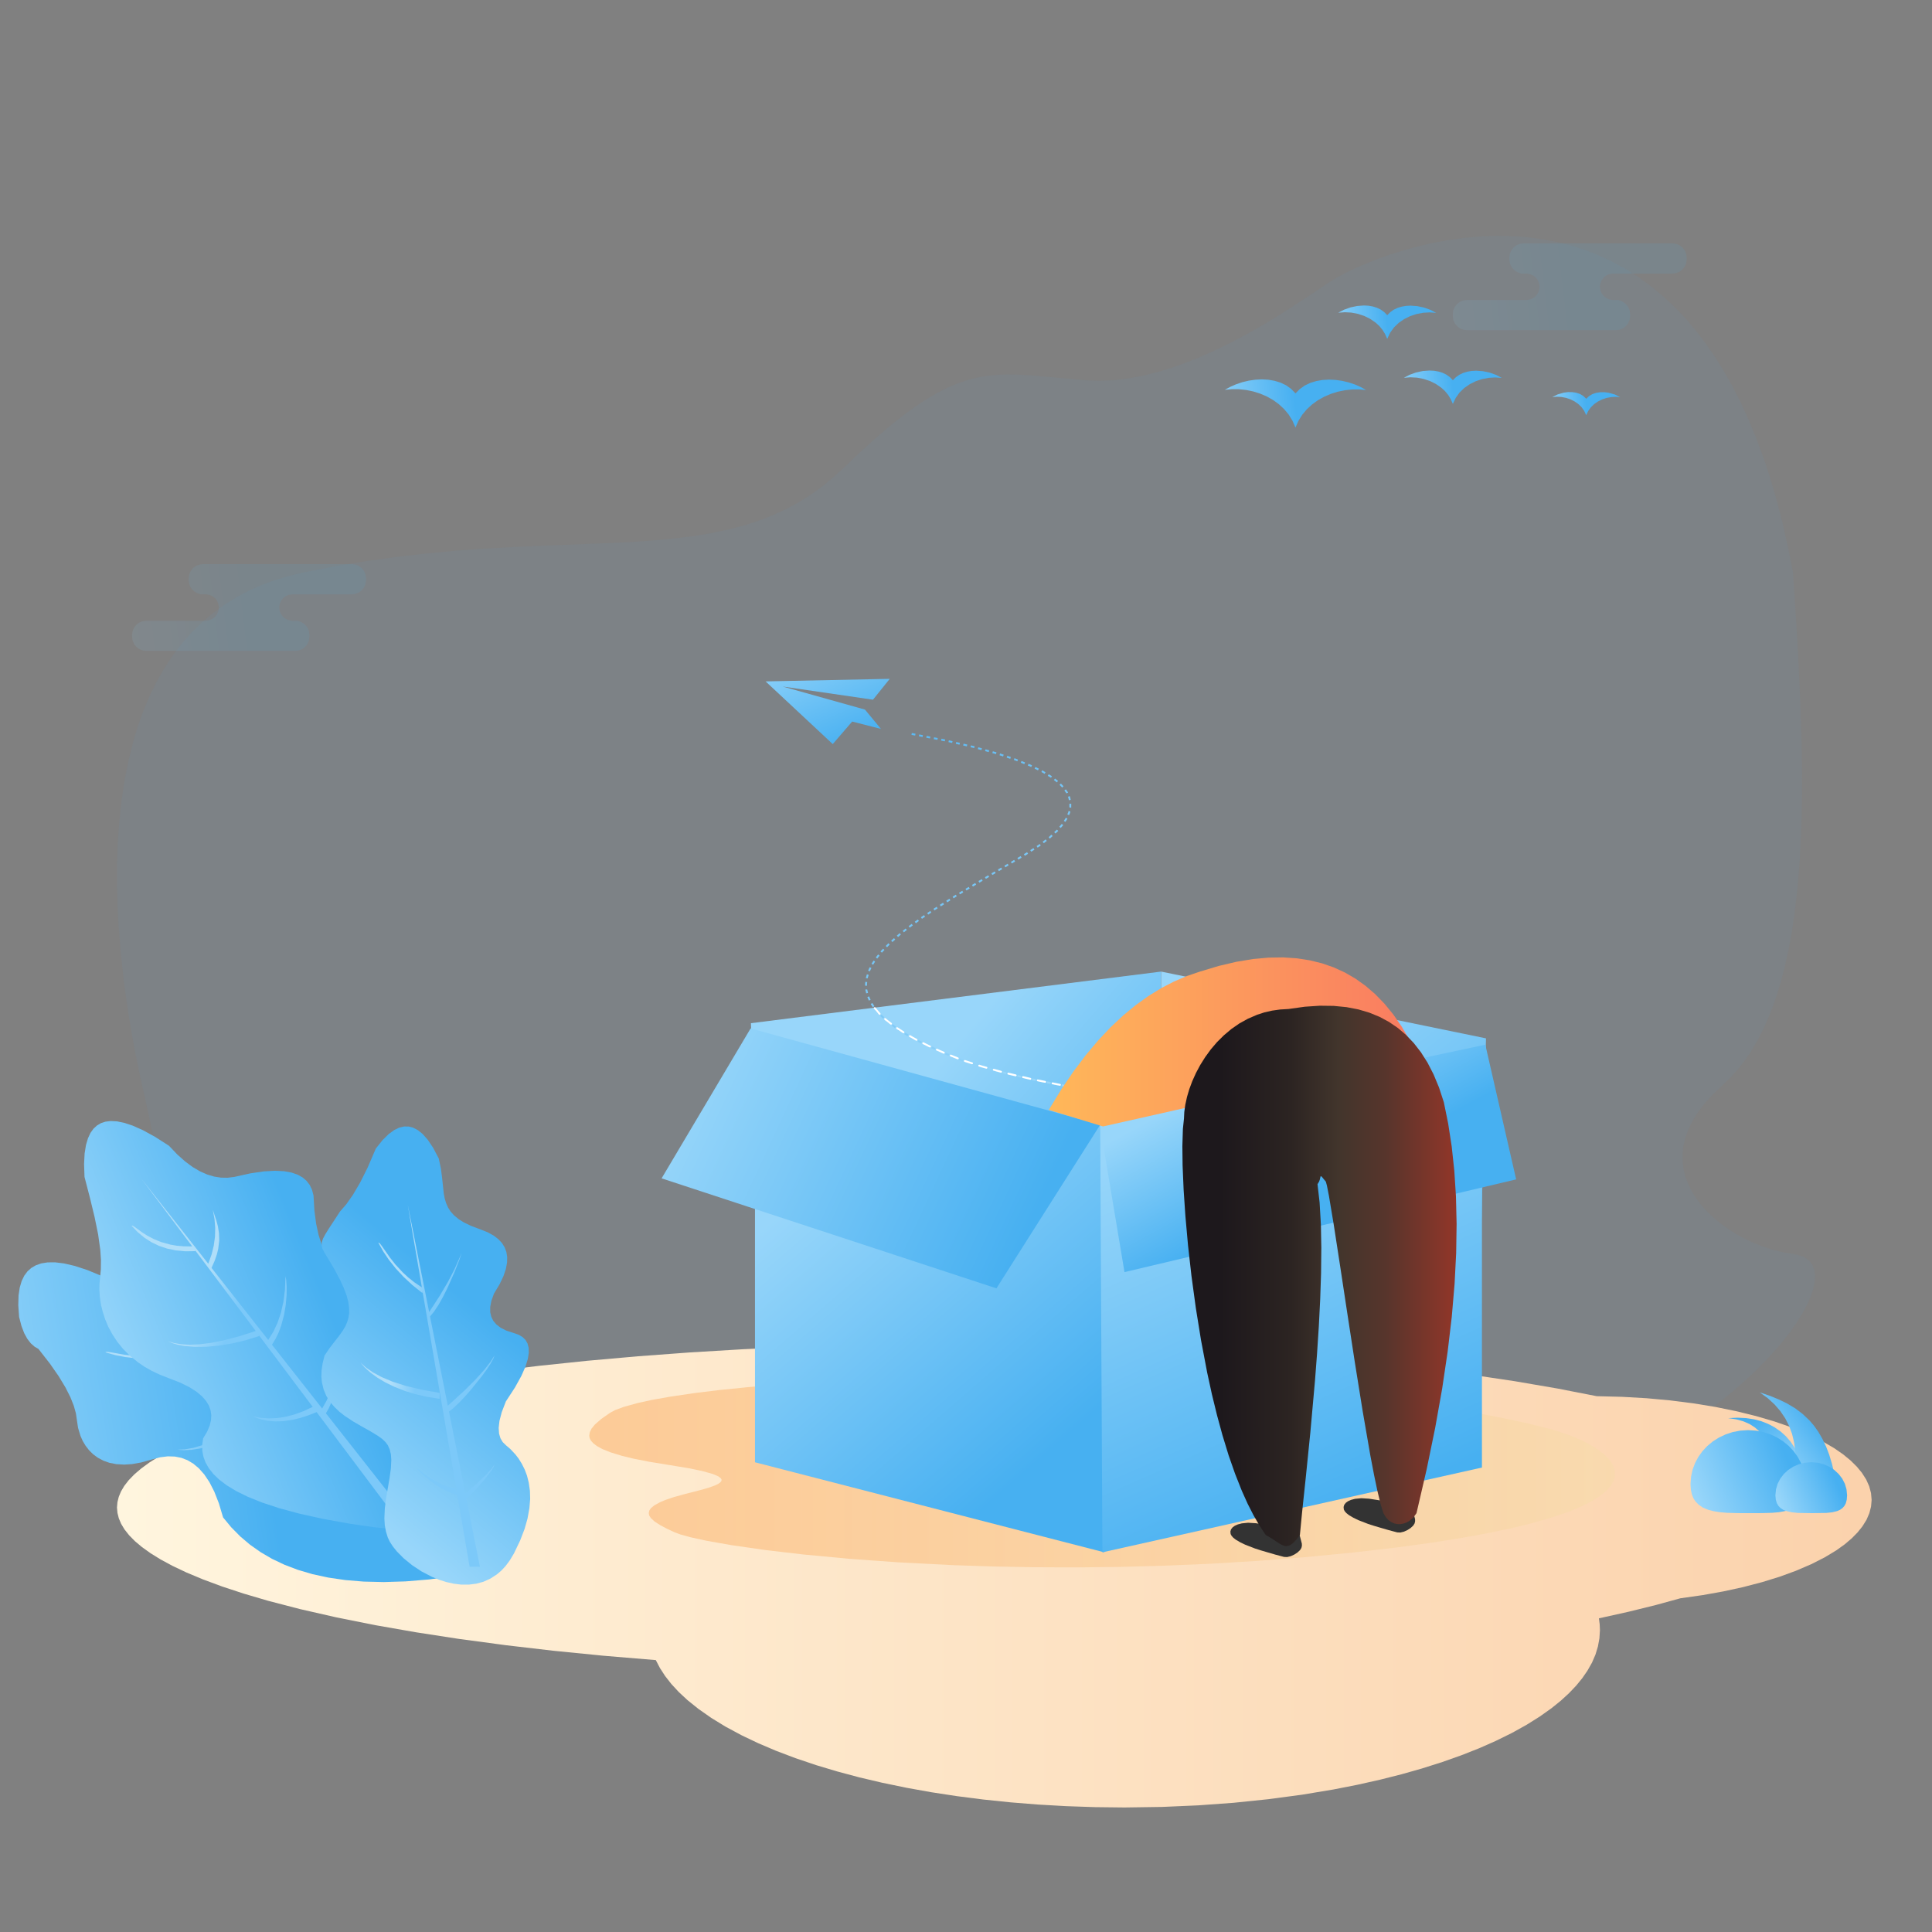 <?xml version="1.0" standalone="no"?><!DOCTYPE svg PUBLIC "-//W3C//DTD SVG 1.1//EN" "http://www.w3.org/Graphics/SVG/1.1/DTD/svg11.dtd"><svg height="1024" node-id="1" sillyvg="true" template-height="1024" template-width="1024" version="1.1" viewBox="0 0 1024 1024" width="1024" xmlns="http://www.w3.org/2000/svg" xmlns:xlink="http://www.w3.org/1999/xlink"><rect x="0" y="0" width="1024" height="1024" fill="#808080" stroke="none"/><defs node-id="130"><linearGradient gradientUnits="objectBoundingBox" id="linearGradient-1" node-id="5" spreadMethod="pad" x1="-0.136" x2="0.5" y1="0.5" y2="0.472"><stop offset="0" stop-color="#98d6fa"></stop><stop offset="1" stop-color="#47b0f1"></stop></linearGradient><linearGradient gradientUnits="objectBoundingBox" id="linearGradient-2" node-id="8" spreadMethod="pad" x1="-0" x2="1" y1="-0.031" y2="-0.031"><stop offset="0" stop-color="#fff5de"></stop><stop offset="1" stop-color="#fbd2ac"></stop></linearGradient><linearGradient gradientUnits="objectBoundingBox" id="linearGradient-3" node-id="11" spreadMethod="pad" x1="-0.136" x2="0.5" y1="0.5" y2="0.476"><stop offset="0" stop-color="#98d6fa"></stop><stop offset="1" stop-color="#47b0f1"></stop></linearGradient><linearGradient gradientUnits="objectBoundingBox" id="linearGradient-4" node-id="14" spreadMethod="pad" x1="-0.136" x2="0.5" y1="0.5" y2="0.476"><stop offset="0" stop-color="#98d6fa"></stop><stop offset="1" stop-color="#47b0f1"></stop></linearGradient><linearGradient gradientUnits="objectBoundingBox" id="linearGradient-5" node-id="17" spreadMethod="pad" x1="-0.136" x2="0.5" y1="0.5" y2="0.476"><stop offset="0" stop-color="#98d6fa"></stop><stop offset="1" stop-color="#47b0f1"></stop></linearGradient><linearGradient gradientUnits="objectBoundingBox" id="linearGradient-6" node-id="20" spreadMethod="pad" x1="-0.136" x2="0.5" y1="0.5" y2="0.434"><stop offset="0" stop-color="#98d6fa"></stop><stop offset="1" stop-color="#47b0f1"></stop></linearGradient><linearGradient gradientUnits="objectBoundingBox" id="linearGradient-7" node-id="23" spreadMethod="pad" x1="0.431" x2="0.603" y1="-0.065" y2="0"><stop offset="0.032" stop-color="#afdef9"></stop><stop offset="1" stop-color="#7cc9f9"></stop></linearGradient><linearGradient gradientUnits="objectBoundingBox" id="linearGradient-8" node-id="26" spreadMethod="pad" x1="0.059" x2="0.6" y1="0.609" y2="0.371"><stop offset="0" stop-color="#98d6fa"></stop><stop offset="1" stop-color="#47b0f1"></stop></linearGradient><linearGradient gradientUnits="objectBoundingBox" id="linearGradient-9" node-id="29" spreadMethod="pad" x1="0.445" x2="0.583" y1="-0.065" y2="0"><stop offset="0.032" stop-color="#afdef9"></stop><stop offset="1" stop-color="#7cc9f9"></stop></linearGradient><linearGradient gradientUnits="objectBoundingBox" id="linearGradient-10" node-id="32" spreadMethod="pad" x1="0.284" x2="0.5" y1="0.87" y2="0.305"><stop offset="0" stop-color="#98d6fa"></stop><stop offset="1" stop-color="#47b0f1"></stop></linearGradient><linearGradient gradientUnits="objectBoundingBox" id="linearGradient-11" node-id="35" spreadMethod="pad" x1="0.802" x2="0.402" y1="0.781" y2="0.012"><stop offset="0" stop-color="#98d6fa"></stop><stop offset="1" stop-color="#47b0f1"></stop></linearGradient><linearGradient gradientUnits="objectBoundingBox" id="linearGradient-12" node-id="38" spreadMethod="pad" x1="0.17" x2="0.731" y1="0.776" y2="0.273"><stop offset="0" stop-color="#98d6fa"></stop><stop offset="1" stop-color="#47b0f1"></stop></linearGradient><linearGradient gradientUnits="objectBoundingBox" id="linearGradient-14" node-id="44" spreadMethod="pad" x1="0" x2="0.85" y1="0.644" y2="0.382"><stop offset="0" stop-color="#98d6fa"></stop><stop offset="1" stop-color="#47b0f1"></stop></linearGradient><linearGradient gradientUnits="objectBoundingBox" id="linearGradient-15" node-id="47" spreadMethod="pad" x1="0" x2="0.85" y1="0.639" y2="0.385"><stop offset="0" stop-color="#98d6fa"></stop><stop offset="1" stop-color="#47b0f1"></stop></linearGradient><linearGradient gradientUnits="objectBoundingBox" id="linearGradient-16" node-id="50" spreadMethod="pad" x1="1" x2="0" y1="-0.118" y2="-0.118"><stop offset="0" stop-color="#f5dda7"></stop><stop offset="1" stop-color="#fa9a41"></stop></linearGradient><linearGradient gradientUnits="objectBoundingBox" id="linearGradient-17" node-id="53" spreadMethod="pad" x1="0.5" x2="1.272" y1="0.283" y2="0.688"><stop offset="0" stop-color="#98d6fa"></stop><stop offset="1" stop-color="#47b0f1"></stop></linearGradient><linearGradient gradientUnits="objectBoundingBox" id="linearGradient-18" node-id="56" spreadMethod="pad" x1="0.5" x2="1.272" y1="0.021" y2="0.916"><stop offset="0" stop-color="#98d6fa"></stop><stop offset="1" stop-color="#47b0f1"></stop></linearGradient><linearGradient gradientUnits="objectBoundingBox" id="linearGradient-19" node-id="59" spreadMethod="pad" x1="0.271" x2="0.67" y1="0.227" y2="0.906"><stop offset="0" stop-color="#98d6fa"></stop><stop offset="1" stop-color="#47b0f1"></stop></linearGradient><linearGradient gradientUnits="objectBoundingBox" id="linearGradient-20" node-id="62" spreadMethod="pad" x1="0.432" x2="0.713" y1="0.077" y2="0.906"><stop offset="0" stop-color="#98d6fa"></stop><stop offset="1" stop-color="#47b0f1"></stop></linearGradient><linearGradient gradientUnits="objectBoundingBox" id="linearGradient-21" node-id="65" spreadMethod="pad" x1="0.15" x2="0.5" y1="0.297" y2="0.649"><stop offset="0" stop-color="#98d6fa"></stop><stop offset="1" stop-color="#47b0f1"></stop></linearGradient><linearGradient gradientUnits="objectBoundingBox" id="linearGradient-22" node-id="68" spreadMethod="pad" x1="0" x2="0.87" y1="0.404" y2="0.643"><stop offset="0" stop-color="#98d6fa"></stop><stop offset="1" stop-color="#47b0f1"></stop></linearGradient><linearGradient gradientUnits="objectBoundingBox" id="linearGradient-23" node-id="71" spreadMethod="pad" x1="-0.016" x2="0.732" y1="-0.291" y2="0.83"><stop offset="0" stop-color="#47b0f1"></stop><stop offset="1" stop-color="#98d6fa"></stop></linearGradient><linearGradient gradientUnits="objectBoundingBox" id="linearGradient-24" node-id="74" spreadMethod="pad" x1="0" x2="1" y1="-0.456" y2="0.757"><stop offset="0" stop-color="#98d6fa"></stop><stop offset="1" stop-color="#47b0f1"></stop></linearGradient><linearGradient gradientUnits="objectBoundingBox" id="linearGradient-25" node-id="77" spreadMethod="pad" x1="0" x2="0.994" y1="-0.03" y2="-0.03"><stop offset="0" stop-color="#ffb859"></stop><stop offset="1" stop-color="#f97b61"></stop></linearGradient><linearGradient gradientUnits="objectBoundingBox" id="linearGradient-26" node-id="80" spreadMethod="pad" x1="0.137" x2="1" y1="-0.028" y2="-0.028"><stop offset="0" stop-color="#1d181c"></stop><stop offset="0.3" stop-color="#2c2422"></stop><stop offset="0.5" stop-color="#42352c"></stop><stop offset="0.7" stop-color="#57352c"></stop><stop offset="1" stop-color="#923629"></stop></linearGradient></defs><g node-id="357"><path d="M 0.00 0.00 L 1024.00 0.00 L 1024.00 1024.00 L 0.00 1024.00 Z" fill="#ffffff" fill-opacity="0" fill-rule="evenodd" group-id="1" id="矩形" node-id="87" stroke="none" target-height="1024" target-width="1024" target-x="0" target-y="0"></path></g><g node-id="358"><g node-id="363"><path d="M 76.80 581.77 L 73.83 568.49 L 71.97 559.38 L 69.82 547.84 L 67.80 535.55 L 65.82 521.45 L 64.17 506.83 L 62.88 491.00 L 62.32 480.31 L 62.04 469.36 L 62.05 458.15 L 62.42 446.95 L 63.20 435.75 L 64.39 424.55 L 66.06 413.42 L 68.25 402.53 L 70.95 391.87 L 73.38 383.98 L 76.16 376.33 L 79.29 368.94 L 82.78 361.77 L 86.68 354.81 L 91.00 348.19 L 95.75 341.89 L 100.92 335.90 L 106.51 330.33 L 112.60 325.15 L 119.24 320.35 L 126.45 315.93 L 132.34 312.86 L 138.66 310.07 L 145.42 307.58 L 152.66 305.39 L 160.40 303.51 L 178.10 300.08 L 194.86 297.29 L 210.72 295.10 L 226.66 293.29 L 241.76 291.87 L 256.05 290.83 L 277.25 289.66 L 296.81 288.85 L 315.85 288.13 L 333.44 287.30 L 344.99 286.55 L 355.96 285.55 L 366.35 284.30 L 376.69 282.65 L 386.56 280.55 L 395.98 278.01 L 402.93 275.71 L 409.70 273.04 L 416.31 269.98 L 422.76 266.54 L 428.94 262.74 L 435.06 258.41 L 441.11 253.52 L 447.10 248.05 L 456.03 239.55 L 464.00 232.33 L 471.08 226.27 L 478.37 220.45 L 484.92 215.65 L 490.79 211.76 L 496.88 208.19 L 502.50 205.35 L 507.67 203.18 L 513.00 201.39 L 518.16 200.08 L 523.16 199.21 L 528.22 198.69 L 533.39 198.46 L 538.68 198.51 L 546.76 198.96 L 555.68 199.75 L 575.59 201.60 L 582.89 201.85 L 590.28 201.53 L 597.79 200.63 L 605.24 199.25 L 612.69 197.44 L 620.16 195.20 L 627.52 192.63 L 634.75 189.78 L 641.86 186.68 L 652.27 181.65 L 662.07 176.43 L 671.50 171.00 L 679.96 165.81 L 694.70 156.20 L 705.47 148.96 L 708.73 147.00 L 714.62 143.93 L 721.41 140.81 L 730.35 137.21 L 736.61 134.98 L 743.59 132.79 L 751.34 130.64 L 759.13 128.82 L 767.44 127.29 L 776.27 126.05 L 785.14 125.28 L 794.32 125.01 L 803.83 125.28 L 810.91 125.87 L 818.07 126.88 L 825.33 128.30 L 832.69 130.15 L 839.85 132.42 L 847.04 135.22 L 854.26 138.58 L 861.53 142.51 L 868.42 146.86 L 875.30 151.89 L 882.17 157.65 L 889.04 164.20 L 894.08 169.58 L 899.09 175.53 L 904.06 182.06 L 909.00 189.21 L 913.89 197.03 L 918.24 204.72 L 922.51 213.10 L 926.70 222.22 L 930.79 232.13 L 934.77 242.86 L 938.20 253.22 L 941.49 264.41 L 944.62 276.49 L 947.58 289.51 L 950.35 303.51 L 951.86 326.93 L 953.22 350.50 L 954.29 374.03 L 954.96 397.17 L 955.14 412.56 L 955.02 427.53 L 954.62 442.08 L 953.86 456.63 L 952.72 470.53 L 951.21 483.79 L 949.74 493.77 L 948.00 503.26 L 946.01 512.28 L 943.77 520.85 L 941.11 529.43 L 938.14 537.43 L 934.87 544.88 L 931.33 551.81 L 928.10 557.25 L 924.65 562.30 L 920.97 566.96 L 917.06 571.27 L 912.91 575.24 L 907.58 580.33 L 903.24 585.14 L 899.78 589.70 L 897.11 594.04 L 894.81 598.79 L 893.19 603.30 L 892.20 607.60 L 891.78 611.74 L 891.86 615.97 L 892.40 620.04 L 893.40 623.97 L 894.87 627.79 L 896.71 631.46 L 898.90 634.98 L 901.43 638.38 L 904.32 641.65 L 908.52 645.67 L 913.11 649.38 L 918.09 652.77 L 923.32 655.79 L 928.66 658.40 L 934.12 660.61 L 939.72 662.43 L 945.12 663.75 L 950.35 664.62 L 953.51 665.26 L 956.01 666.20 L 957.99 667.41 L 959.51 668.87 L 960.66 670.60 L 961.58 673.06 L 961.99 675.94 L 961.82 679.34 L 960.97 683.39 L 959.71 687.14 L 957.90 691.28 L 955.47 695.88 L 952.32 700.96 L 947.83 707.28 L 942.35 714.05 L 935.76 721.31 L 928.84 728.20 L 921.05 735.24 L 912.32 742.43 L 903.29 749.20 L 893.54 755.83 L 883.04 762.30 L 874.99 766.81 L 866.64 771.08 L 857.96 775.11 L 848.95 778.90 L 843.66 781.07 L 836.30 783.68 L 826.40 786.78 L 810.77 791.13 L 790.68 796.12 L 769.11 800.94 L 743.83 806.04 L 717.35 810.87 L 687.89 815.68 L 657.52 820.08 L 624.90 824.17 L 602.89 826.57 L 580.23 828.73 L 556.89 830.63 L 533.55 832.18 L 509.89 833.37 L 485.91 834.19 L 461.93 834.59 L 437.96 834.52 L 413.99 833.98 L 390.06 832.93 L 366.45 831.31 L 343.18 829.14 L 325.71 827.08 L 308.62 824.67 L 291.88 821.90 L 275.50 818.78 L 259.09 815.19 L 243.22 811.19 L 227.86 806.81 L 212.99 802.04 L 204.36 798.02 L 196.16 793.63 L 188.36 788.88 L 180.95 783.75 L 173.79 778.21 L 166.99 772.40 L 160.52 766.31 L 154.39 759.94 L 146.65 751.04 L 139.45 741.84 L 132.78 732.32 L 126.55 722.51 L 120.82 712.60 L 115.56 702.60 L 110.67 692.40 L 106.23 682.36 L 102.22 672.46 L 96.77 657.57 L 92.21 643.60 L 88.21 629.92 L 84.99 617.74 L 82.19 606.11 L 80.04 596.56 L 76.80 581.77 Z" fill="#47b0f1" fill-opacity="0.05" fill-rule="nonzero" group-id="2,7" id="路径-58" node-id="89" stroke="none" target-height="709.58" target-width="899.95" target-x="62.04" target-y="125.01"></path></g><g node-id="364"><path d="M 158.00 329.00 L 158.00 329.15 L 159.66 329.70 L 161.07 330.55 L 162.28 331.73 L 163.21 333.13 L 163.78 334.71 L 164.00 336.50 L 164.00 337.50 L 163.73 339.51 L 162.98 341.29 L 161.80 342.80 L 160.29 343.98 L 158.51 344.73 L 156.50 345.00 L 77.50 345.00 L 75.49 344.73 L 73.71 343.98 L 72.20 342.80 L 71.02 341.29 L 70.27 339.51 L 70.00 337.50 L 70.00 336.50 L 70.27 334.49 L 71.02 332.71 L 72.20 331.20 L 73.71 330.02 L 75.49 329.27 L 77.50 329.00 L 109.00 329.00 L 110.86 328.74 L 112.47 328.09 L 113.87 327.03 L 114.97 325.66 L 115.68 324.08 L 116.00 322.24 L 116.00 322.00 L 115.74 320.14 L 115.09 318.53 L 114.03 317.13 L 112.66 316.03 L 111.08 315.32 L 109.24 315.00 L 109.00 315.00 L 106.00 315.00 L 106.00 314.85 L 104.34 314.30 L 102.93 313.45 L 101.72 312.28 L 100.79 310.87 L 100.22 309.29 L 100.00 307.50 L 100.00 306.50 L 100.27 304.49 L 101.02 302.71 L 102.20 301.20 L 103.71 300.02 L 105.49 299.27 L 107.50 299.00 L 186.50 299.00 L 188.51 299.27 L 190.29 300.02 L 191.80 301.20 L 192.98 302.71 L 193.73 304.49 L 194.00 306.50 L 194.00 307.50 L 193.73 309.51 L 192.98 311.29 L 191.80 312.80 L 190.29 313.98 L 188.51 314.73 L 186.50 315.00 L 155.00 315.00 L 153.14 315.26 L 151.53 315.91 L 150.13 316.97 L 149.03 318.34 L 148.32 319.92 L 148.00 321.76 L 148.00 322.00 L 148.26 323.86 L 148.91 325.47 L 149.97 326.87 L 151.34 327.97 L 152.92 328.68 L 154.76 329.00 L 155.00 329.00 L 158.00 329.00 Z" fill="url(#linearGradient-1)" fill-opacity="0.1" fill-rule="nonzero" group-id="2,8" id="形状结合" node-id="90" stroke="none" target-height="46" target-width="124" target-x="70" target-y="299"></path></g><g node-id="365"><path d="M 858.00 159.00 L 858.00 159.15 L 859.66 159.70 L 861.07 160.55 L 862.28 161.73 L 863.21 163.13 L 863.78 164.71 L 864.00 166.50 L 864.00 167.50 L 863.73 169.51 L 862.98 171.29 L 861.80 172.80 L 860.29 173.98 L 858.51 174.73 L 856.50 175.00 L 777.50 175.00 L 775.49 174.73 L 773.71 173.98 L 772.20 172.80 L 771.02 171.29 L 770.27 169.51 L 770.00 167.50 L 770.00 166.50 L 770.27 164.49 L 771.02 162.71 L 772.20 161.20 L 773.71 160.02 L 775.49 159.27 L 777.50 159.00 L 809.00 159.00 L 810.86 158.74 L 812.47 158.09 L 813.87 157.03 L 814.97 155.66 L 815.68 154.08 L 816.00 152.24 L 816.00 152.00 L 815.74 150.14 L 815.09 148.53 L 814.03 147.13 L 812.66 146.03 L 811.08 145.32 L 809.24 145.00 L 809.00 145.00 L 806.00 145.00 L 806.00 144.85 L 804.34 144.30 L 802.93 143.45 L 801.72 142.28 L 800.79 140.87 L 800.22 139.29 L 800.00 137.50 L 800.00 136.50 L 800.27 134.49 L 801.02 132.71 L 802.20 131.20 L 803.71 130.02 L 805.49 129.27 L 807.50 129.00 L 886.50 129.00 L 888.51 129.27 L 890.29 130.02 L 891.80 131.20 L 892.98 132.71 L 893.73 134.49 L 894.00 136.50 L 894.00 137.50 L 893.73 139.51 L 892.98 141.29 L 891.80 142.80 L 890.29 143.98 L 888.51 144.73 L 886.50 145.00 L 855.00 145.00 L 853.14 145.26 L 851.53 145.91 L 850.13 146.97 L 849.03 148.34 L 848.32 149.92 L 848.00 151.76 L 848.00 152.00 L 848.26 153.86 L 848.91 155.47 L 849.97 156.87 L 851.34 157.97 L 852.92 158.68 L 854.76 159.00 L 855.00 159.00 L 858.00 159.00 Z" fill="url(#linearGradient-1)" fill-opacity="0.1" fill-rule="nonzero" group-id="2,9" id="形状结合" node-id="91" stroke="none" target-height="46" target-width="124" target-x="770" target-y="129"></path></g><path d="M 514.52 712.00 L 547.37 712.23 L 579.21 712.89 L 610.06 713.95 L 640.94 715.46 L 670.45 717.33 L 698.63 719.55 L 726.81 722.21 L 753.27 725.16 L 778.08 728.37 L 802.87 732.07 L 825.57 735.96 L 846.30 740.01 L 859.80 740.35 L 872.74 741.09 L 885.14 742.23 L 897.51 743.80 L 909.11 745.69 L 919.97 747.90 L 930.76 750.55 L 940.56 753.43 L 949.44 756.51 L 958.16 760.10 L 965.70 763.79 L 972.17 767.57 L 976.89 770.83 L 980.85 774.09 L 984.13 777.33 L 986.82 780.57 L 989.12 784.18 L 990.72 787.76 L 991.67 791.35 L 992.00 795.00 L 991.69 798.54 L 990.79 802.03 L 989.29 805.52 L 987.11 809.02 L 984.58 812.18 L 981.48 815.34 L 977.74 818.52 L 973.29 821.71 L 967.16 825.42 L 960.02 829.05 L 951.76 832.59 L 943.35 835.66 L 934.04 838.54 L 923.79 841.22 L 913.46 843.47 L 902.42 845.45 L 890.61 847.13 L 877.57 850.71 L 863.22 854.25 L 847.45 857.75 L 847.86 860.86 L 848.00 864.00 L 847.72 868.37 L 846.93 872.68 L 845.63 876.97 L 843.78 881.25 L 841.34 885.55 L 838.62 889.49 L 835.40 893.43 L 831.65 897.38 L 827.33 901.35 L 822.39 905.34 L 816.17 909.76 L 809.18 914.15 L 801.36 918.50 L 792.64 922.79 L 783.98 926.61 L 774.61 930.31 L 764.51 933.89 L 753.61 937.35 L 742.85 940.40 L 731.48 943.27 L 719.48 945.96 L 706.82 948.45 L 690.03 951.24 L 672.36 953.60 L 653.78 955.52 L 635.17 956.87 L 615.92 957.71 L 596.00 958.00 L 580.31 957.82 L 565.05 957.30 L 550.19 956.45 L 535.72 955.29 L 521.12 953.78 L 507.09 951.98 L 493.63 949.92 L 480.69 947.60 L 467.61 944.90 L 455.27 941.99 L 443.62 938.87 L 432.64 935.58 L 421.53 931.83 L 411.30 927.95 L 401.91 923.95 L 393.29 919.85 L 384.63 915.21 L 376.98 910.52 L 370.25 905.81 L 364.36 901.08 L 359.76 896.80 L 355.83 892.55 L 352.52 888.32 L 349.79 884.11 L 347.59 879.89 L 319.63 877.55 L 293.22 874.92 L 268.31 872.02 L 243.41 868.68 L 220.39 865.13 L 199.15 861.41 L 177.96 857.17 L 158.97 852.84 L 142.02 848.43 L 129.15 844.64 L 117.74 840.88 L 107.67 837.15 L 98.84 833.46 L 91.44 829.95 L 85.12 826.54 L 79.76 823.22 L 75.26 819.99 L 71.53 816.86 L 68.41 813.69 L 66.00 810.64 L 64.21 807.66 L 62.98 804.75 L 62.26 801.88 L 62.00 799.00 L 62.25 796.17 L 62.95 793.34 L 64.14 790.48 L 65.86 787.57 L 68.18 784.57 L 71.18 781.47 L 74.78 778.38 L 79.12 775.20 L 84.30 771.94 L 90.39 768.58 L 97.53 765.14 L 106.05 761.50 L 115.77 757.82 L 126.79 754.10 L 139.22 750.36 L 155.59 745.99 L 173.95 741.69 L 194.45 737.48 L 215.00 733.77 L 237.29 730.22 L 261.41 726.86 L 285.55 723.93 L 311.15 721.25 L 338.28 718.84 L 365.40 716.83 L 393.72 715.13 L 423.25 713.77 L 452.77 712.80 L 483.18 712.21 L 514.52 712.00 Z" fill="url(#linearGradient-2)" fill-rule="nonzero" group-id="2" id="形状结合" node-id="92" stroke="none" target-height="246" target-width="930" target-x="62" target-y="712"></path><path d="M 686.61 226.65 L 686.61 226.55 L 685.01 222.93 L 683.00 219.68 L 680.58 216.79 L 677.80 214.22 L 674.75 212.00 L 671.42 210.13 L 667.89 208.62 L 664.26 207.48 L 660.49 206.70 L 656.66 206.29 L 652.90 206.27 L 649.17 206.62 L 652.02 205.05 L 655.10 203.70 L 658.44 202.57 L 661.87 201.75 L 665.32 201.25 L 668.81 201.07 L 672.29 201.26 L 675.58 201.84 L 678.72 202.80 L 681.66 204.21 L 684.28 206.07 L 686.61 208.44 L 686.61 208.53 L 688.93 206.19 L 691.55 204.33 L 694.50 202.93 L 697.65 201.97 L 700.95 201.39 L 704.43 201.20 L 707.93 201.37 L 711.38 201.86 L 714.81 202.68 L 718.15 203.79 L 721.22 205.14 L 724.04 206.71 L 720.32 206.38 L 716.56 206.43 L 712.73 206.85 L 708.97 207.63 L 705.33 208.78 L 701.81 210.29 L 698.47 212.16 L 695.42 214.37 L 692.64 216.93 L 690.22 219.81 L 688.21 223.04 L 686.61 226.64 L 686.61 226.65 Z" fill="url(#linearGradient-3)" fill-rule="nonzero" group-id="2,10" id="路径" node-id="94" stroke="none" target-height="25.58" target-width="74.87" target-x="649.17" target-y="201.07"></path><path d="M 770.03 214.11 L 770.03 214.04 L 768.91 211.52 L 767.52 209.27 L 765.87 207.27 L 763.93 205.50 L 761.04 203.50 L 757.92 201.95 L 754.53 200.83 L 751.02 200.16 L 747.55 199.97 L 744.09 200.23 L 747.10 198.65 L 750.51 197.42 L 754.08 196.65 L 757.70 196.39 L 760.11 196.51 L 762.39 196.91 L 764.57 197.58 L 766.61 198.56 L 768.42 199.85 L 770.03 201.49 L 770.03 201.55 L 771.65 199.93 L 773.47 198.64 L 775.51 197.67 L 777.69 197.00 L 779.98 196.60 L 782.39 196.47 L 786.01 196.74 L 789.58 197.50 L 792.98 198.72 L 795.98 200.29 L 792.52 200.05 L 789.05 200.26 L 785.54 200.93 L 782.15 202.06 L 779.03 203.61 L 776.14 205.60 L 773.62 208.01 L 771.59 210.83 L 770.03 214.11 L 770.03 214.11 Z" fill="url(#linearGradient-4)" fill-rule="nonzero" group-id="2,10" id="路径" node-id="95" stroke="none" target-height="17.72" target-width="51.89" target-x="744.09" target-y="196.39"></path><path d="M 735.24 179.63 L 735.24 179.57 L 734.12 177.04 L 732.73 174.80 L 731.07 172.79 L 729.14 171.02 L 726.25 169.02 L 723.13 167.47 L 719.74 166.35 L 716.23 165.68 L 712.76 165.49 L 709.29 165.75 L 712.31 164.17 L 715.72 162.95 L 719.29 162.18 L 722.91 161.91 L 725.32 162.03 L 727.60 162.43 L 729.78 163.10 L 731.81 164.08 L 733.63 165.37 L 735.24 167.01 L 735.24 167.07 L 736.86 165.45 L 738.67 164.16 L 740.72 163.19 L 742.90 162.53 L 745.18 162.13 L 747.60 161.99 L 751.22 162.26 L 754.79 163.02 L 758.19 164.24 L 761.19 165.82 L 757.73 165.57 L 754.26 165.78 L 750.75 166.45 L 747.36 167.58 L 744.23 169.13 L 741.35 171.12 L 738.83 173.53 L 736.80 176.35 L 735.24 179.63 L 735.24 179.63 Z" fill="url(#linearGradient-4)" fill-rule="nonzero" group-id="2,10" id="路径" node-id="96" stroke="none" target-height="17.72" target-width="51.9" target-x="709.29" target-y="161.91"></path><path d="M 840.72 220.07 L 840.72 220.03 L 839.64 217.74 L 838.24 215.78 L 836.49 214.10 L 834.49 212.72 L 832.33 211.64 L 829.98 210.86 L 827.54 210.40 L 825.13 210.27 L 822.74 210.45 L 825.58 209.05 L 828.83 208.11 L 831.09 207.81 L 833.28 207.83 L 835.42 208.14 L 837.44 208.81 L 839.19 209.87 L 840.72 211.32 L 840.72 211.36 L 842.25 209.92 L 844.01 208.88 L 846.04 208.21 L 848.18 207.89 L 850.37 207.87 L 852.64 208.17 L 855.89 209.09 L 858.71 210.49 L 856.31 210.32 L 853.91 210.47 L 851.47 210.93 L 849.12 211.71 L 846.95 212.79 L 844.95 214.17 L 843.21 215.84 L 841.80 217.80 L 840.72 220.07 Z" fill="url(#linearGradient-5)" fill-rule="nonzero" group-id="2,10" id="路径" node-id="97" stroke="none" target-height="12.26" target-width="35.97" target-x="822.74" target-y="207.81"></path><path d="M 54.17 676.40 L 46.31 673.15 L 39.62 670.96 L 33.98 669.65 L 29.22 669.06 L 25.22 669.09 L 21.85 669.63 L 19.01 670.62 L 16.61 672.02 L 14.57 673.84 L 12.87 676.12 L 11.49 678.95 L 10.46 682.41 L 9.83 686.65 L 9.69 691.81 L 10.13 698.04 L 11.38 702.83 L 12.85 706.65 L 14.50 709.65 L 16.30 711.97 L 18.25 713.71 L 20.37 714.95 L 26.36 722.62 L 31.07 729.37 L 34.66 735.30 L 37.29 740.50 L 39.10 745.06 L 40.22 749.05 L 40.74 752.57 L 41.38 756.82 L 42.65 761.06 L 43.86 763.77 L 45.39 766.32 L 47.25 768.71 L 49.40 770.83 L 51.92 772.66 L 54.86 774.21 L 57.99 775.32 L 61.61 776.02 L 65.81 776.27 L 70.00 776.00 L 74.83 775.14 L 80.40 773.58 L 84.89 772.39 L 88.96 771.89 L 92.70 772.01 L 96.17 772.70 L 99.42 773.96 L 102.51 775.81 L 105.46 778.30 L 108.29 781.52 L 111.01 785.58 L 113.59 790.62 L 116.01 796.79 L 118.24 804.26 L 122.58 809.52 L 127.33 814.33 L 132.49 818.70 L 138.10 822.66 L 144.17 826.21 L 150.76 829.34 L 157.88 832.05 L 165.60 834.33 L 173.97 836.14 L 183.02 837.47 L 192.83 838.28 L 203.45 838.53 L 214.94 838.17 L 227.37 837.15 L 236.45 835.90 L 243.77 834.35 L 249.57 832.57 L 254.09 830.61 L 257.56 828.53 L 260.15 826.35 L 262.01 824.07 L 263.25 821.66 L 263.92 819.07 L 264.04 816.24 L 263.54 813.09 L 262.33 809.52 L 260.26 805.46 L 257.15 800.79 L 252.78 795.44 L 246.90 789.30 L 239.25 782.28 L 229.54 774.27 L 217.44 765.15 L 204.81 760.39 L 194.77 757.02 L 186.92 754.79 L 180.90 753.48 L 178.55 752.82 L 176.46 751.73 L 174.61 750.18 L 172.95 748.13 L 171.50 745.46 L 170.27 742.07 L 169.32 737.80 L 168.72 732.49 L 168.54 725.97 L 168.30 722.74 L 167.56 719.75 L 166.34 716.95 L 164.60 714.29 L 162.30 711.76 L 159.36 709.34 L 155.68 707.04 L 151.15 704.87 L 145.62 702.86 L 140.07 700.80 L 135.70 698.61 L 132.32 696.31 L 129.77 693.92 L 127.92 691.44 L 126.69 688.83 L 126.02 686.05 L 125.92 683.03 L 126.42 679.72 L 123.31 675.61 L 120.24 672.42 L 117.22 670.03 L 114.21 668.32 L 111.18 667.22 L 108.10 666.69 L 104.92 666.72 L 101.58 667.32 L 98.02 668.56 L 94.21 670.52 L 90.08 673.31 L 85.35 676.59 L 81.00 679.01 L 76.97 680.69 L 73.23 681.71 L 69.73 682.15 L 66.41 682.06 L 63.24 681.45 L 60.16 680.33 L 57.15 678.67 L 54.17 676.40 Z" fill="url(#linearGradient-6)" fill-rule="nonzero" group-id="2,11,17" id="路径-61" node-id="99" stroke="none" target-height="171.84" target-width="254.35" target-x="9.69" target-y="666.69"></path><path d="M 52.64 691.51 L 100.91 723.73 L 98.81 713.79 L 96.63 705.35 L 94.38 698.25 L 92.09 692.33 L 91.09 689.81 L 91.12 689.73 L 92.59 692.66 L 95.51 699.39 L 98.87 708.18 L 100.42 712.86 L 101.67 717.31 L 102.56 721.63 L 102.89 725.05 L 143.13 751.91 L 143.02 751.75 L 143.55 740.36 L 143.57 731.42 L 143.20 724.53 L 142.54 719.35 L 141.68 715.55 L 142.40 717.00 L 143.28 720.05 L 144.00 723.56 L 144.70 728.00 L 145.71 737.49 L 146.00 742.32 L 146.10 746.65 L 145.98 750.71 L 145.64 753.59 L 182.66 778.29 L 182.32 777.88 L 182.59 775.54 L 183.06 769.84 L 183.22 762.80 L 183.00 759.30 L 182.54 756.41 L 183.07 757.51 L 183.67 760.01 L 184.50 766.44 L 184.92 773.69 L 184.84 779.75 L 215.39 800.14 L 211.52 804.01 L 179.98 781.68 L 177.03 783.20 L 173.95 784.44 L 170.75 785.40 L 165.90 786.41 L 161.44 786.93 L 157.21 787.09 L 154.12 786.94 L 160.72 786.08 L 166.15 784.88 L 170.59 783.39 L 174.16 781.67 L 177.02 779.75 L 178.31 780.68 L 179.52 781.35 L 90.70 718.45 L 91.26 719.14 L 84.51 719.87 L 78.13 720.12 L 72.10 719.91 L 66.39 719.27 L 60.97 718.21 L 55.82 716.76 L 56.13 716.55 L 56.97 716.48 L 58.76 716.74 L 65.80 718.00 L 70.42 718.54 L 76.13 718.75 L 80.03 718.60 L 84.29 718.10 L 88.93 717.21 L 52.64 691.51 Z M 93.97 768.36 L 97.97 768.19 L 102.46 767.40 L 107.51 765.89 L 113.21 763.55 L 119.65 760.24 L 126.93 755.82 L 135.14 750.09 L 137.36 752.31 L 131.86 756.32 L 126.51 759.68 L 121.29 762.42 L 115.88 764.77 L 110.87 766.51 L 106.24 767.69 L 101.50 768.43 L 97.44 768.63 L 93.97 768.36 Z" fill="url(#linearGradient-7)" fill-rule="nonzero" group-id="2,11,18" id="形状结合" node-id="100" stroke="none" target-height="114.28" target-width="162.75" target-x="52.64" target-y="689.73"></path><path d="M 89.57 607.28 L 82.12 602.51 L 75.77 599.03 L 70.37 596.62 L 65.80 595.11 L 61.93 594.33 L 58.65 594.17 L 55.86 594.51 L 53.45 595.31 L 51.37 596.55 L 49.55 598.24 L 47.96 600.45 L 46.63 603.29 L 45.57 606.88 L 44.85 611.37 L 44.56 616.95 L 44.79 623.79 L 47.76 635.24 L 50.12 645.00 L 52.02 654.32 L 53.15 662.44 L 53.51 667.75 L 53.45 672.78 L 53.01 677.56 L 52.72 680.49 L 52.68 683.80 L 52.93 687.54 L 53.48 691.23 L 54.40 695.11 L 55.71 699.21 L 57.38 703.18 L 59.52 707.16 L 62.18 711.19 L 65.22 714.94 L 68.87 718.57 L 73.19 722.09 L 76.61 724.41 L 80.45 726.59 L 84.76 728.63 L 89.57 730.51 L 95.67 732.89 L 100.51 735.31 L 104.28 737.72 L 107.14 740.14 L 109.24 742.55 L 110.71 744.98 L 111.60 747.45 L 111.98 750.01 L 111.84 752.72 L 111.13 755.63 L 109.79 758.80 L 107.69 762.30 L 107.18 765.73 L 107.24 768.99 L 107.83 772.13 L 108.96 775.18 L 110.68 778.19 L 113.05 781.20 L 116.17 784.21 L 120.16 787.24 L 125.15 790.27 L 131.31 793.31 L 138.79 796.33 L 147.79 799.31 L 158.50 802.22 L 171.14 805.02 L 185.91 807.68 L 198.13 809.43 L 208.17 810.47 L 216.32 810.92 L 222.64 810.93 L 227.87 810.64 L 232.15 810.10 L 235.60 809.36 L 239.17 808.18 L 241.93 806.84 L 244.03 805.35 L 245.59 803.73 L 246.82 801.79 L 247.65 799.68 L 248.08 797.36 L 248.10 794.78 L 247.61 791.36 L 246.59 787.54 L 244.95 783.26 L 241.91 776.93 L 237.97 769.93 L 228.97 755.52 L 223.45 749.62 L 219.47 744.63 L 217.17 741.24 L 215.38 738.13 L 214.02 735.26 L 212.47 730.83 L 211.56 726.58 L 211.10 722.28 L 210.98 717.80 L 211.18 714.69 L 211.68 711.18 L 212.75 703.81 L 212.93 700.01 L 212.61 696.23 L 212.05 693.77 L 211.08 691.36 L 209.69 688.97 L 207.95 686.82 L 205.56 684.69 L 202.42 682.57 L 199.04 680.84 L 194.70 679.16 L 189.22 677.56 L 185.70 676.49 L 182.51 674.97 L 179.61 673.00 L 176.97 670.54 L 174.56 667.55 L 172.40 663.95 L 170.49 659.68 L 168.87 654.61 L 167.57 648.66 L 166.65 641.69 L 166.16 633.59 L 165.36 630.57 L 164.13 628.02 L 162.48 625.88 L 160.39 624.08 L 157.78 622.61 L 154.55 621.49 L 150.58 620.77 L 145.73 620.53 L 139.84 620.86 L 132.72 621.90 L 124.19 623.79 L 120.64 624.23 L 117.08 624.17 L 113.50 623.61 L 109.84 622.52 L 106.09 620.87 L 102.21 618.61 L 98.18 615.64 L 93.97 611.90 L 89.57 607.28 Z" fill="url(#linearGradient-8)" fill-rule="nonzero" group-id="2,11" id="路径-65" node-id="101" stroke="none" target-height="216.76" target-width="203.54" target-x="44.56" target-y="594.17"></path><path d="M 74.94 624.74 L 110.38 669.80 L 110.45 669.63 L 112.15 664.88 L 113.30 660.18 L 113.94 655.50 L 114.07 650.82 L 113.69 646.11 L 112.80 641.35 L 112.72 641.04 L 112.73 641.08 L 114.67 646.87 L 115.51 650.05 L 116.08 653.65 L 116.20 657.44 L 115.67 661.87 L 114.96 664.84 L 113.80 668.21 L 112.12 672.01 L 142.15 710.19 L 142.34 709.92 L 144.95 705.70 L 147.13 701.02 L 148.89 695.81 L 150.20 690.03 L 151.02 683.61 L 151.30 676.46 L 151.71 678.46 L 151.97 682.22 L 151.91 686.42 L 151.45 691.61 L 150.55 696.95 L 149.07 702.49 L 147.74 706.11 L 146.10 709.52 L 144.14 712.73 L 170.75 746.55 L 173.02 742.51 L 174.29 739.67 L 175.48 736.17 L 176.31 732.45 L 176.63 728.40 L 176.98 731.31 L 177.09 734.61 L 176.84 738.01 L 176.10 741.66 L 175.31 744.05 L 174.20 746.52 L 172.74 749.08 L 212.00 799.00 L 205.77 799.00 L 167.82 748.45 L 163.16 750.26 L 159.08 751.56 L 155.50 752.43 L 150.20 753.24 L 145.94 753.38 L 141.97 753.05 L 138.86 752.43 L 136.06 751.55 L 134.01 750.70 L 138.18 751.48 L 142.43 751.78 L 146.77 751.61 L 151.25 750.94 L 155.88 749.76 L 160.70 748.01 L 165.73 745.66 L 136.86 707.22 L 137.36 708.13 L 130.09 710.39 L 123.00 712.07 L 115.94 713.23 L 109.43 713.82 L 103.13 713.88 L 97.74 713.41 L 94.27 712.76 L 91.39 711.90 L 89.00 710.87 L 92.28 711.85 L 96.10 712.49 L 100.56 712.73 L 105.76 712.51 L 111.78 711.76 L 118.75 710.37 L 126.77 708.26 L 135.98 705.31 L 135.55 705.46 L 103.38 662.62 L 103.56 663.14 L 98.17 663.21 L 93.20 662.74 L 88.59 661.78 L 84.31 660.34 L 80.30 658.43 L 76.55 656.02 L 73.03 653.11 L 69.72 649.65 L 70.21 649.61 L 71.49 650.37 L 75.34 653.19 L 78.00 654.89 L 81.52 656.74 L 85.43 658.33 L 90.28 659.67 L 93.67 660.26 L 97.51 660.58 L 101.86 660.61 L 74.94 624.74 Z" fill="url(#linearGradient-9)" fill-rule="nonzero" group-id="2,11,19" id="形状结合" node-id="102" stroke="none" target-height="174.26" target-width="142.28" target-x="69.72" target-y="624.74"></path><path d="M 199.20 608.75 L 202.76 604.29 L 205.99 601.10 L 208.92 598.96 L 211.62 597.66 L 214.16 597.07 L 216.59 597.08 L 219.00 597.70 L 221.46 598.99 L 224.02 601.05 L 226.71 604.09 L 229.55 608.32 L 232.55 614.01 L 233.68 619.31 L 234.29 624.01 L 235.21 632.61 L 235.70 635.21 L 236.44 637.65 L 237.45 639.95 L 238.77 642.06 L 240.63 644.14 L 243.12 646.20 L 245.87 647.92 L 249.56 649.70 L 254.37 651.51 L 258.45 653.12 L 261.68 654.90 L 264.19 656.83 L 266.10 658.90 L 267.48 661.13 L 268.38 663.55 L 268.82 666.22 L 268.75 669.19 L 268.13 672.54 L 266.85 676.35 L 264.79 680.69 L 261.81 685.66 L 260.43 689.47 L 259.82 692.72 L 259.83 695.50 L 260.38 697.91 L 261.45 700.06 L 263.07 701.98 L 265.34 703.72 L 268.38 705.26 L 272.39 706.57 L 275.08 707.52 L 277.09 708.76 L 278.58 710.27 L 279.60 712.08 L 280.18 714.27 L 280.28 716.94 L 279.77 720.24 L 278.52 724.30 L 276.32 729.29 L 272.94 735.39 L 268.12 742.79 L 265.93 748.48 L 264.73 753.10 L 264.31 756.84 L 264.52 759.86 L 265.25 762.32 L 266.44 764.33 L 268.12 765.99 L 270.46 767.98 L 273.22 770.93 L 274.92 773.15 L 276.55 775.79 L 278.11 778.91 L 279.33 782.15 L 280.26 785.88 L 280.87 790.15 L 281.00 794.45 L 280.60 799.34 L 279.59 804.90 L 278.06 810.31 L 275.71 816.44 L 272.39 823.38 L 270.25 826.95 L 268.03 829.95 L 265.73 832.44 L 263.35 834.47 L 259.79 836.76 L 256.15 838.39 L 252.38 839.40 L 248.48 839.88 L 244.54 839.88 L 240.53 839.40 L 236.57 838.52 L 232.69 837.29 L 228.86 835.72 L 223.40 832.87 L 218.44 829.59 L 213.95 825.93 L 210.32 822.27 L 208.21 819.63 L 206.65 817.21 L 205.56 814.98 L 204.55 811.71 L 203.94 808.32 L 203.73 804.78 L 203.96 799.43 L 204.65 793.97 L 206.48 783.35 L 207.18 778.26 L 207.40 773.74 L 207.18 770.83 L 206.56 768.26 L 205.56 765.99 L 204.30 764.32 L 202.54 762.64 L 200.18 760.95 L 196.34 758.62 L 191.83 756.10 L 187.25 753.44 L 182.68 750.43 L 179.81 748.18 L 177.21 745.69 L 174.89 742.94 L 172.98 739.92 L 171.55 736.51 L 170.61 732.62 L 170.33 729.69 L 170.44 726.40 L 170.98 722.68 L 172.01 718.47 L 174.60 714.63 L 177.14 711.33 L 179.63 708.15 L 181.78 705.12 L 183.01 703.02 L 183.98 700.81 L 184.68 698.45 L 185.05 696.03 L 185.03 693.23 L 184.58 689.97 L 183.76 686.79 L 182.34 682.94 L 180.22 678.31 L 177.38 672.97 L 175.21 669.25 L 171.88 663.77 L 170.88 661.72 L 170.47 660.09 L 170.55 658.44 L 171.23 656.43 L 172.38 654.25 L 174.39 651.03 L 180.22 642.12 L 183.51 638.32 L 187.04 633.31 L 190.83 626.88 L 194.88 618.79 L 199.20 608.75 Z" fill="url(#linearGradient-10)" fill-rule="nonzero" group-id="2,11" id="路径-96" node-id="103" stroke="none" target-height="242.81" target-width="110.67" target-x="170.33" target-y="597.07"></path><path d="M 216.11 638.51 L 227.46 695.42 L 233.00 686.91 L 237.42 679.40 L 240.85 672.79 L 243.42 666.99 L 244.50 664.50 L 244.57 664.46 L 243.54 667.58 L 240.85 674.40 L 237.01 682.99 L 234.79 687.39 L 232.53 691.42 L 230.11 695.11 L 227.92 697.76 L 237.38 745.21 L 237.42 745.02 L 245.84 737.34 L 252.18 731.03 L 256.79 725.90 L 259.99 721.76 L 262.07 718.47 L 261.54 720.00 L 260.01 722.78 L 258.04 725.77 L 255.40 729.40 L 249.40 736.83 L 246.20 740.45 L 243.20 743.59 L 240.24 746.37 L 237.97 748.17 L 246.68 791.81 L 246.73 791.28 L 248.58 789.82 L 252.94 786.12 L 258.03 781.25 L 260.35 778.62 L 262.07 776.25 L 261.66 777.41 L 260.32 779.60 L 256.36 784.74 L 251.53 790.16 L 247.19 794.39 L 254.37 830.40 L 248.90 830.40 L 242.39 792.31 L 239.23 791.30 L 236.18 790.00 L 233.23 788.41 L 229.08 785.70 L 225.57 782.92 L 222.47 780.04 L 220.38 777.75 L 225.65 781.81 L 230.35 784.80 L 234.53 786.88 L 238.28 788.20 L 241.66 788.86 L 241.92 790.42 L 242.29 791.75 L 223.96 684.47 L 223.87 685.35 L 218.58 681.10 L 213.90 676.76 L 209.79 672.35 L 206.20 667.86 L 203.11 663.29 L 200.50 658.61 L 200.87 658.69 L 201.50 659.23 L 202.59 660.68 L 206.68 666.55 L 209.57 670.20 L 213.45 674.38 L 216.32 677.04 L 219.68 679.69 L 223.60 682.34 L 216.11 638.51 Z M 190.99 722.08 L 193.94 724.79 L 197.67 727.40 L 202.31 729.90 L 207.99 732.28 L 214.89 734.50 L 223.17 736.51 L 233.02 738.27 L 233.02 741.41 L 226.29 740.36 L 220.14 738.94 L 214.51 737.20 L 209.01 735.03 L 204.25 732.72 L 200.14 730.27 L 196.26 727.45 L 193.25 724.72 L 190.99 722.08 Z" fill="url(#linearGradient-7)" fill-rule="nonzero" group-id="2,11" id="形状结合" node-id="104" stroke="none" target-height="191.89" target-width="71.08" target-x="190.99" target-y="638.51"></path><path d="M 938.40 787.52 L 938.95 781.38 L 938.93 776.07 L 938.44 771.49 L 937.51 767.55 L 936.21 764.15 L 934.55 761.23 L 932.54 758.73 L 930.16 756.60 L 927.38 754.81 L 924.14 753.38 L 920.38 752.30 L 916.00 751.63 L 920.95 751.41 L 925.50 751.63 L 929.69 752.27 L 933.56 753.29 L 937.14 754.69 L 940.61 756.53 L 943.72 758.70 L 946.51 761.19 L 948.98 764.04 L 951.16 767.26 L 952.93 770.65 L 954.34 774.33 L 955.40 778.35 L 956.09 782.73 L 956.38 787.52 L 948.50 787.65 L 938.40 787.52 Z" fill="url(#linearGradient-11)" fill-rule="nonzero" group-id="2,12" id="路径-38" node-id="106" stroke="none" target-height="36.24" target-width="40.38" target-x="916" target-y="751.41"></path><path d="M 950.12 787.65 L 951.21 781.17 L 951.68 775.22 L 951.58 769.76 L 950.96 764.72 L 949.84 760.06 L 948.24 755.73 L 946.18 751.69 L 943.62 747.92 L 940.56 744.39 L 936.95 741.08 L 932.73 738.00 L 937.89 739.74 L 942.70 741.69 L 947.18 743.86 L 951.44 746.39 L 955.38 749.38 L 959.04 752.83 L 961.47 755.66 L 963.76 758.90 L 965.90 762.60 L 967.90 766.80 L 969.51 771.00 L 970.97 775.83 L 972.27 781.35 L 973.37 787.65 L 967.00 787.95 L 959.31 787.97 L 950.12 787.65 Z" fill="url(#linearGradient-12)" fill-rule="nonzero" group-id="2,12" id="路径-39" node-id="107" stroke="none" target-height="49.97" target-width="40.64" target-x="932.73" target-y="738"></path><path d="M 977.07 788.00 L 976.73 781.72 L 976.99 776.27 L 977.76 771.55 L 978.98 767.46 L 980.63 763.91 L 982.67 760.84 L 985.13 758.18 L 988.03 755.92 L 991.43 754.02 L 995.39 752.50 L 1000.00 751.39 L 995.13 751.29 L 990.16 751.39 L 986.86 751.67 L 983.55 752.24 L 980.22 753.13 L 977.02 754.38 L 973.78 756.16 L 970.49 758.54 L 967.52 761.30 L 964.47 764.91 L 961.33 769.53 L 958.63 774.39 L 955.86 780.48 L 953.05 788.00 L 968.31 787.74 L 977.07 788.00 Z" fill="none" group-id="2,12" id="路径-40" node-id="108" stroke="none" target-height="36.71" target-width="46.95" target-x="953.05" target-y="751.29"></path><path d="M 927.41 802.00 L 933.64 801.98 L 939.14 801.82 L 942.72 801.51 L 945.83 800.97 L 948.52 800.23 L 951.03 799.11 L 953.09 797.60 L 954.75 795.68 L 955.66 794.05 L 956.36 792.05 L 956.82 789.60 L 957.00 786.61 L 956.71 782.68 L 955.91 778.99 L 954.60 775.47 L 952.83 772.16 L 950.66 769.14 L 948.07 766.38 L 945.15 763.97 L 941.92 761.92 L 938.37 760.25 L 934.64 759.03 L 930.70 758.27 L 926.50 758.00 L 922.30 758.27 L 918.36 759.03 L 914.63 760.25 L 911.08 761.92 L 907.85 763.97 L 904.93 766.38 L 902.34 769.14 L 900.17 772.16 L 898.40 775.47 L 897.09 778.99 L 896.29 782.68 L 896.00 786.61 L 896.20 789.58 L 896.72 792.02 L 897.51 794.03 L 898.54 795.68 L 900.37 797.58 L 902.63 799.10 L 905.39 800.23 L 908.32 800.98 L 911.64 801.51 L 915.40 801.82 L 921.13 801.98 L 927.41 802.00 Z" fill="url(#linearGradient-14)" fill-rule="nonzero" group-id="2,12" id="椭圆形" node-id="109" stroke="none" target-height="44" target-width="61" target-x="896" target-y="758"></path><path d="M 960.57 802.00 L 967.88 801.89 L 971.11 801.55 L 973.72 800.91 L 975.28 800.22 L 976.56 799.30 L 977.60 798.12 L 978.32 796.74 L 978.81 794.92 L 979.00 792.56 L 978.68 789.36 L 977.82 786.43 L 976.41 783.69 L 974.53 781.25 L 972.27 779.15 L 969.59 777.40 L 966.66 776.10 L 963.48 775.30 L 960.00 775.00 L 956.52 775.30 L 953.34 776.10 L 950.41 777.40 L 947.73 779.15 L 945.47 781.25 L 943.59 783.69 L 942.18 786.43 L 941.32 789.36 L 941.00 792.56 L 941.21 794.91 L 941.76 796.73 L 942.58 798.12 L 943.72 799.29 L 945.13 800.22 L 946.85 800.91 L 949.68 801.55 L 953.08 801.89 L 960.57 802.00 Z" fill="url(#linearGradient-15)" fill-rule="nonzero" group-id="2,12" id="椭圆形备份-6" node-id="110" stroke="none" target-height="27" target-width="38" target-x="941" target-y="775"></path></g><g node-id="359"><path d="M 354.09 776.39 L 364.86 778.16 L 371.93 779.61 L 377.80 781.24 L 380.69 782.48 L 382.06 783.51 L 382.47 784.32 L 382.31 785.06 L 381.70 785.76 L 380.57 786.54 L 378.68 787.42 L 375.64 788.49 L 371.75 789.63 L 363.41 791.76 L 357.29 793.45 L 352.82 794.95 L 349.68 796.27 L 346.72 797.93 L 345.02 799.34 L 344.18 800.54 L 343.85 801.89 L 344.08 803.21 L 344.95 804.59 L 346.95 806.44 L 350.06 808.45 L 353.56 810.28 L 357.56 812.15 L 360.62 813.29 L 365.89 814.75 L 374.22 816.58 L 387.45 818.93 L 405.84 821.58 L 425.91 823.92 L 450.39 826.22 L 476.28 828.08 L 505.86 829.59 L 526.00 830.26 L 547.43 830.66 L 570.21 830.76 L 592.95 830.52 L 616.68 829.87 L 641.42 828.82 L 666.10 827.34 L 691.45 825.35 L 717.47 822.84 L 738.58 820.40 L 756.83 817.95 L 772.49 815.52 L 788.08 812.71 L 801.13 809.98 L 811.92 807.34 L 822.62 804.26 L 831.10 801.36 L 837.69 798.65 L 842.67 796.19 L 846.56 793.90 L 849.53 791.78 L 851.74 789.80 L 853.77 787.41 L 855.09 785.21 L 855.81 783.14 L 856.02 781.15 L 855.79 779.12 L 855.14 777.11 L 854.06 775.09 L 852.46 773.04 L 849.99 770.63 L 846.87 768.22 L 843.01 765.83 L 838.98 763.73 L 834.52 761.74 L 829.61 759.86 L 821.91 757.48 L 809.45 754.35 L 795.38 751.35 L 777.07 747.94 L 757.36 744.73 L 733.93 741.41 L 709.30 738.41 L 681.48 735.56 L 652.66 733.16 L 621.17 731.17 L 599.89 730.18 L 577.66 729.46 L 554.47 729.04 L 531.30 728.97 L 507.42 729.27 L 482.82 729.96 L 445.44 731.66 L 415.70 733.59 L 396.72 735.19 L 380.98 736.78 L 368.11 738.36 L 355.28 740.25 L 345.42 742.00 L 338.03 743.62 L 330.67 745.66 L 326.07 747.36 L 323.44 748.75 L 318.71 752.05 L 315.34 755.00 L 313.55 757.16 L 312.60 759.11 L 312.31 760.91 L 312.52 762.20 L 313.18 763.52 L 314.41 764.93 L 316.39 766.45 L 319.23 768.02 L 323.51 769.74 L 329.63 771.62 L 335.82 773.13 L 343.87 774.72 L 354.09 776.39 Z" fill="url(#linearGradient-16)" fill-opacity="0.4" fill-rule="nonzero" group-id="3" id="路径" node-id="111" stroke="none" target-height="101.79" target-width="543.71" target-x="312.31" target-y="728.97"></path></g><g node-id="360"><g node-id="369"><path d="M 398.01 542.31 L 615.41 514.96 L 615.41 623.42 L 401.48 648.41 Z" fill="url(#linearGradient-17)" fill-rule="nonzero" group-id="4,13" node-id="345" stroke="none" target-height="133.45" target-width="217.4" target-x="398.01" target-y="514.96"></path><path d="M 787.61 550.35 L 615.44 514.96 L 615.41 636.91 L 784.61 672.09 Z" fill="url(#linearGradient-18)" fill-rule="nonzero" group-id="4,13" node-id="347" stroke="none" target-height="157.13" target-width="172.2" target-x="615.41" target-y="514.96"></path><path d="M 585.28 597.12 L 400.16 549.40 L 400.16 775.04 L 585.28 822.76 Z" fill="url(#linearGradient-19)" fill-rule="nonzero" group-id="4,13" node-id="349" stroke="none" target-height="273.36" target-width="185.12" target-x="400.16" target-y="549.4"></path><path d="M 785.46 555.86 L 583.12 596.21 L 584.30 822.76 L 785.46 777.83 Z" fill="url(#linearGradient-20)" fill-rule="nonzero" group-id="4,13" node-id="351" stroke="none" target-height="266.9" target-width="202.34" target-x="583.12" target-y="555.86"></path><path d="M 583.12 597.14 L 787.25 553.70 L 803.59 625.10 L 596.00 674.24 Z" fill="url(#linearGradient-21)" fill-rule="nonzero" group-id="4,13" node-id="353" stroke="none" target-height="120.54" target-width="220.47" target-x="583.12" target-y="553.7"></path><path d="M 583.12 596.15 L 397.83 545.09 L 350.66 624.55 L 528.13 682.85 Z" fill="url(#linearGradient-22)" fill-rule="nonzero" group-id="4,13" node-id="355" stroke="none" target-height="137.76" target-width="232.46" target-x="350.66" target-y="545.09"></path></g></g><g node-id="361"><path d="M 483.19 389.00 L 501.01 392.44 L 515.87 395.87 L 528.14 399.24 L 538.13 402.55 L 546.14 405.77 L 552.47 408.87 L 557.36 411.86 L 561.04 414.72 L 563.72 417.47 L 565.58 420.13 L 566.74 422.73 L 567.29 425.31 L 567.27 427.94 L 566.67 430.69 L 565.40 433.61 L 563.35 436.77 L 560.37 440.22 L 556.24 444.00 L 550.76 448.15 L 543.67 452.71 L 518.54 467.59 L 506.53 474.83 L 495.65 481.70 L 488.61 486.41 L 482.36 490.93 L 476.85 495.24 L 471.59 499.88 L 467.35 504.27 L 464.02 508.44 L 461.86 511.85 L 460.35 515.14 L 459.42 518.34 L 459.01 521.48 L 459.17 524.62 L 459.95 527.81 L 461.43 531.12 L 463.69 534.59 L 466.29 537.60 L 469.76 540.82 L 474.24 544.27 L 479.93 547.97 L 485.48 551.11 L 492.18 554.45 L 500.16 558.02 L 509.57 561.82 L 520.12 565.23 L 532.56 568.66 L 547.14 572.08 L 564.07 575.46 L 583.60 578.78 L 606.00 582.00" fill="none" group-id="5" id="路径-33" node-id="121" stroke="url(#linearGradient-23)" stroke-dasharray="2 2" stroke-linecap="butt" stroke-width="1" target-height="193" target-width="146.99" target-x="459.01" target-y="389"></path><path d="M 463.62 534.31 L 466.20 537.34 L 469.67 540.59 L 474.15 544.06 L 479.84 547.78 L 485.41 550.95 L 492.12 554.32 L 500.12 557.92 L 509.57 561.74 L 520.12 565.17 L 532.57 568.61 L 547.14 572.04 L 564.07 575.44 L 583.60 578.77 L 606.00 582.00" fill="none" group-id="5" id="路径" node-id="122" stroke="#ffffff" stroke-dasharray="4 4" stroke-linecap="round" stroke-width="1" target-height="47.69" target-width="142.38" target-x="463.62" target-y="534.31"></path><g node-id="370"><path d="M 451.67 382.44 L 441.37 394.38 L 405.78 361.16 L 471.59 359.80 L 462.70 370.86 L 414.83 363.87 L 458.45 376.10 L 466.92 386.34 Z" fill="url(#linearGradient-24)" fill-rule="nonzero" group-id="5,14" id="路径" node-id="123" stroke="none" target-height="34.58" target-width="65.81" target-x="405.78" target-y="359.8"></path></g></g><g node-id="362"><g node-id="371"><path d="M 688.39 812.01 L 689.33 815.54 L 690.00 818.14 L 690.04 819.27 L 689.77 820.43 L 689.05 821.58 L 687.67 822.87 L 685.99 823.96 L 684.12 824.81 L 682.20 825.27 L 680.57 825.20 L 676.04 824.00 L 671.36 822.64 L 668.18 821.70 L 665.08 820.70 L 659.98 818.72 L 657.31 817.43 L 655.01 816.07 L 653.64 815.00 L 652.76 814.01 L 652.26 813.07 L 652.13 811.74 L 652.47 810.59 L 653.32 809.51 L 654.48 808.68 L 656.07 807.97 L 658.17 807.42 L 661.52 807.09 L 665.63 807.34 L 672.33 808.39 L 678.90 809.61 L 683.90 810.63 L 685.89 811.05 L 688.39 812.01 Z" fill="#333333" fill-rule="nonzero" group-id="6,15" id="路径" node-id="125" stroke="none" target-height="18.18" target-width="37.91" target-x="652.13" target-y="807.09"></path></g><g node-id="372"><path d="M 748.39 799.01 L 749.33 802.54 L 750.00 805.14 L 750.04 806.27 L 749.77 807.43 L 749.05 808.58 L 747.67 809.87 L 745.99 810.96 L 744.12 811.81 L 742.20 812.27 L 740.57 812.20 L 736.04 811.00 L 731.36 809.64 L 728.18 808.70 L 725.08 807.70 L 719.98 805.72 L 717.31 804.43 L 715.01 803.07 L 713.64 802.00 L 712.76 801.01 L 712.26 800.07 L 712.13 798.74 L 712.47 797.59 L 713.32 796.51 L 714.48 795.68 L 716.07 794.97 L 718.17 794.42 L 721.52 794.09 L 725.63 794.34 L 732.33 795.39 L 738.90 796.61 L 743.90 797.63 L 745.89 798.05 L 748.39 799.01 Z" fill="#333333" fill-rule="nonzero" group-id="6,16" id="路径备份" node-id="126" stroke="none" target-height="18.18" target-width="37.91" target-x="712.13" target-y="794.09"></path></g><path d="M 751.21 559.53 L 747.19 551.41 L 742.95 544.16 L 738.48 537.70 L 733.79 531.97 L 728.89 526.92 L 723.77 522.51 L 718.42 518.69 L 712.82 515.45 L 706.94 512.75 L 700.76 510.60 L 694.25 508.99 L 687.38 507.93 L 680.09 507.44 L 672.35 507.56 L 664.12 508.31 L 655.35 509.76 L 645.99 511.96 L 635.99 514.96 L 629.03 517.33 L 622.16 520.27 L 615.36 523.80 L 608.63 527.95 L 601.94 532.75 L 595.29 538.23 L 588.67 544.44 L 582.07 551.43 L 575.49 559.24 L 568.93 567.95 L 562.39 577.60 L 555.88 588.26 L 584.62 597.04 L 751.21 559.53 Z" fill="url(#linearGradient-25)" fill-rule="nonzero" group-id="6" id="路径-115" node-id="127" stroke="none" target-height="89.6" target-width="195.33" target-x="555.88" target-y="507.44"></path><path d="M 765.26 584.19 L 762.70 576.38 L 759.81 569.41 L 756.61 563.20 L 753.11 557.70 L 749.32 552.83 L 745.25 548.56 L 740.88 544.83 L 736.19 541.63 L 731.16 538.93 L 725.75 536.72 L 719.94 535.00 L 713.67 533.80 L 706.89 533.14 L 699.55 533.05 L 691.59 533.58 L 682.95 534.79 L 678.45 535.06 L 674.19 535.66 L 670.17 536.58 L 666.35 537.82 L 661.41 539.95 L 656.83 542.49 L 652.59 545.44 L 648.63 548.78 L 645.02 552.37 L 641.74 556.21 L 638.77 560.30 L 636.16 564.45 L 633.90 568.68 L 631.93 573.05 L 630.35 577.28 L 629.14 581.39 L 628.22 585.58 L 627.70 589.40 L 627.53 592.89 L 626.96 598.33 L 626.68 607.47 L 626.80 617.70 L 627.35 630.70 L 628.28 644.46 L 629.68 660.10 L 631.49 676.18 L 633.81 693.23 L 636.58 710.39 L 639.85 727.60 L 642.34 739.03 L 645.04 750.07 L 647.95 760.75 L 651.19 771.34 L 654.62 781.14 L 658.22 790.21 L 661.26 796.98 L 664.38 803.10 L 667.56 808.59 L 670.80 813.52 L 673.95 815.36 L 676.37 816.99 L 678.63 818.44 L 680.46 819.28 L 681.66 819.49 L 682.91 819.31 L 684.26 818.69 L 685.48 817.74 L 687.03 816.10 L 688.98 813.52 L 690.10 801.90 L 692.09 783.12 L 694.52 759.12 L 696.97 731.79 L 698.06 717.51 L 699.00 703.07 L 699.73 688.68 L 700.19 674.86 L 700.33 661.32 L 700.10 649.08 L 699.42 637.36 L 698.31 627.64 L 699.14 626.29 L 699.54 625.18 L 699.90 623.59 L 700.08 623.37 L 700.56 623.69 L 702.73 626.30 L 703.30 628.40 L 704.37 633.85 L 706.94 649.27 L 710.21 670.47 L 713.99 695.36 L 718.06 721.85 L 722.23 747.85 L 726.28 771.27 L 728.27 781.70 L 730.01 790.02 L 731.82 797.46 L 733.22 802.02 L 734.50 804.12 L 735.86 805.65 L 737.31 806.71 L 738.95 807.44 L 740.60 807.80 L 742.29 807.81 L 743.96 807.50 L 745.57 806.91 L 747.12 806.02 L 749.15 804.26 L 750.77 802.02 L 756.17 778.73 L 760.69 756.73 L 764.38 735.97 L 767.29 716.38 L 769.47 697.91 L 770.96 680.50 L 771.80 664.11 L 772.03 648.68 L 771.69 634.15 L 770.81 620.49 L 769.43 607.64 L 767.57 595.55 L 765.26 584.19 Z" fill="url(#linearGradient-26)" fill-rule="nonzero" group-id="6" id="路径-116" node-id="128" stroke="none" target-height="286.44" target-width="145.35" target-x="626.68" target-y="533.05"></path></g></svg>